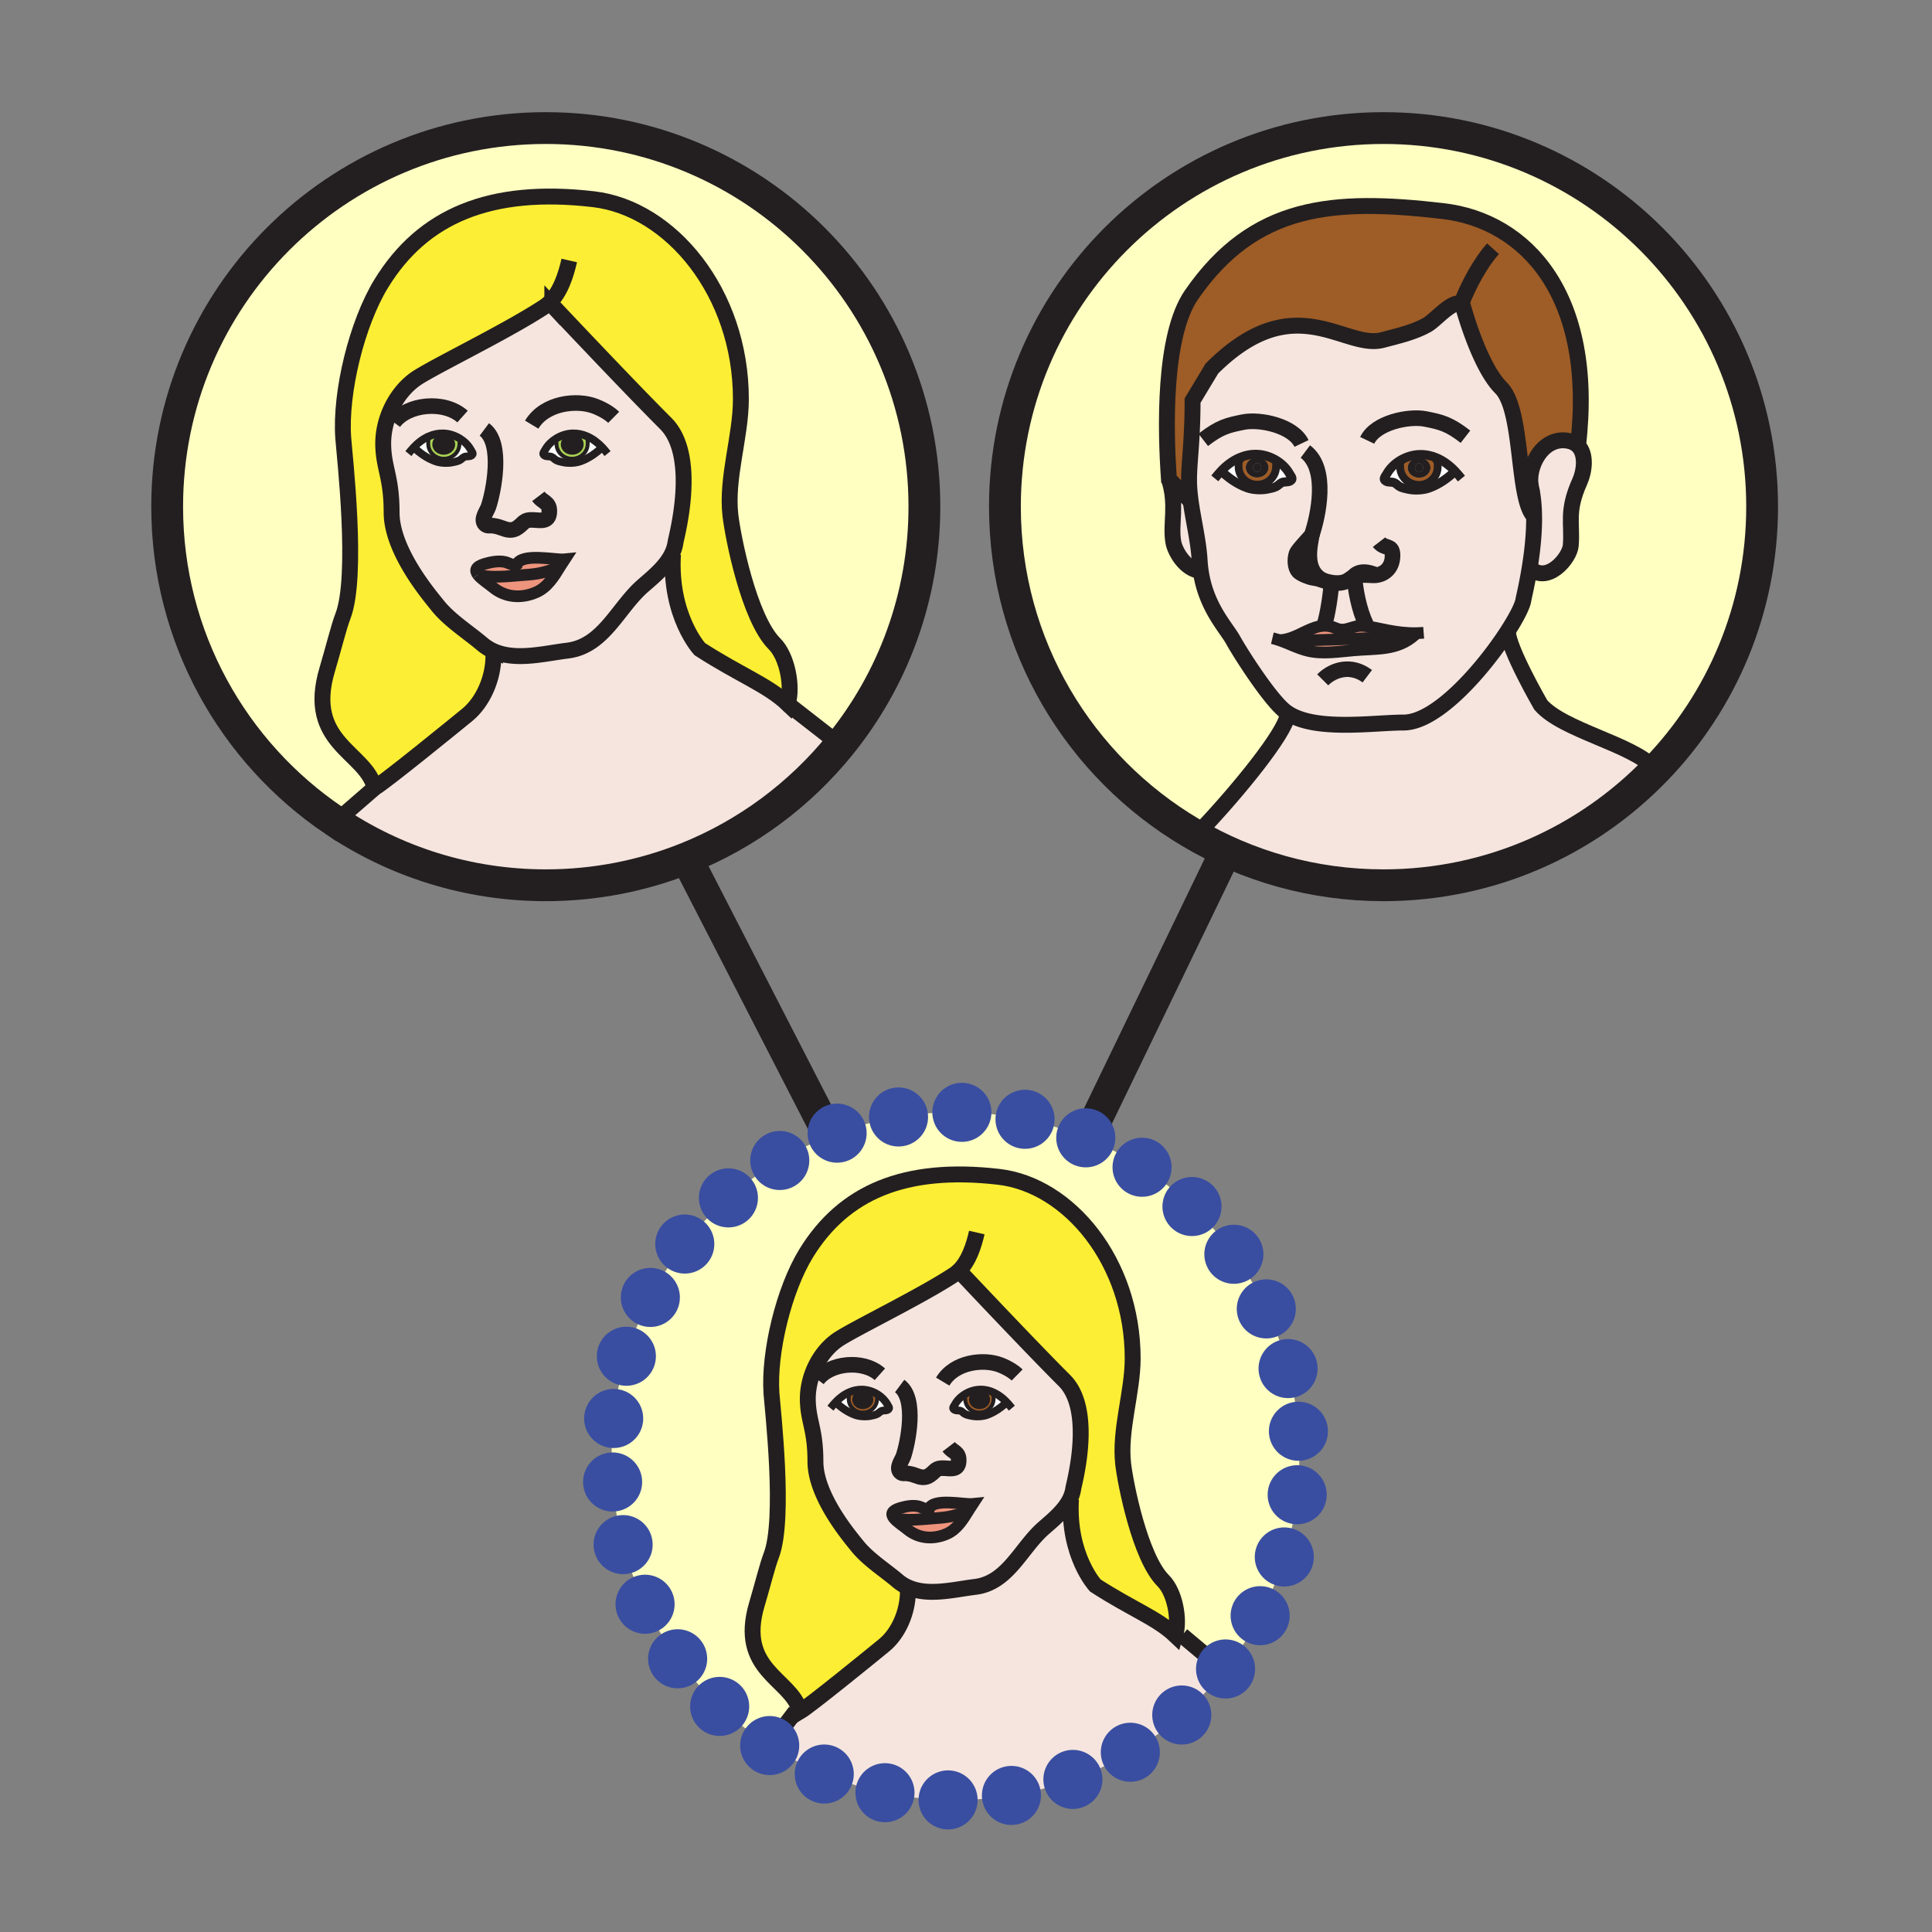 <?xml version="1.0"?><svg xmlns="http://www.w3.org/2000/svg" width="850.394" height="850.394" viewBox="0 0 850.394 850.394" overflow="visible"><rect x="0" y="0" width="850.394" height="850.394" fill="#808080" stroke="none"/><path d="M694.59 196.18c3.87 3.84 2.71 11.44.8 15.69-5.96 13.23-3.229 18.09-3.989 28.16-.42 5.64-10.381 17.43-18.091 9.88 1.08-6.64 2.04-14.78 1.95-22.63-.05-4.59-.46-9.08-1.42-13.11-1.74-8.64 5.04-22.14 16.3-20.17 1.93.34 3.38 1.11 4.45 2.18z" fill="#f5e5de" class="aac-skin-fill"></path><path d="M640.5 207.42c-2.35-2.48-5.08-4.56-8.14-5.87-2.311-.99-4.801-1.53-7.45-1.47-3.05.07-6.15 1.06-8.811 2.71-2.35 1.46-4.35 3.43-5.649 5.74-.811 1.39-1.851 2.36-.47 3.21 1.17.73 2.6.21 3.85.8.85.4 1.62 1.37 2.53 1.78 1.08.5 2.51.79 3.659 1.03 2.73.57 6.351.4 8.971-.54 4.319-1.53 8.08-4.22 11.33-7.23l.18-.16zm-103.02-.09l.18.16c3.25 3 7 5.69 11.33 7.23 2.62.93 6.22 1.09 8.97.53 1.16-.24 2.59-.52 3.67-1.03.91-.41 1.67-1.38 2.51-1.77 1.271-.59 2.681-.07 3.86-.8 1.38-.85.35-1.82-.46-3.22-1.29-2.31-3.29-4.28-5.64-5.73-2.66-1.65-5.771-2.65-8.82-2.72-2.65-.06-5.15.49-7.46 1.48-3.06 1.31-5.79 3.39-8.14 5.87zm25.56 74.45c4.29 1.45 8.229 3.62 12.72 4.69 6.36 1.53 13.58.33 20.04-.22 10.09-.88 19.181.18 26.88-6.71.301-.27.601-.55.891-.85-9.21.17-16.271-2.26-22.271-3.06l.08-.66c-3.2-6.24-5.04-16.54-5.12-21.23 2.19-.87 4.311-.68 7.98-.5.5.02 1.01 0 1.51-.06-3.25-1.48-7.61-2.43-10.29.92-.56.28-1.13.64-1.75 1.09-2.11 1.53-5.01 1.68-7.74 1.22.05 3.67-1.71 14.98-3 18.39l.021.66c-5.471.09-10.3 4.1-15.86 5.68-1.321.38-2.671.62-4.091.64zm14.46-46.61c-.34 1.03-6.16 6.66-6.81 8.5-.921 2.59-.591 6.31.85 7.81 1.22 1.25 4.79 2.6 6.32 2.83 1.569.25 2.5.41 4.319 1.08-8.049-4.23-5.849-14.37-4.679-20.22zm-48.99 16.14c-.22-1.47-.38-3-.47-4.59-.521-8.75-2.76-17.53-3.93-26.08-.44-3.17-.73-6.31-.73-9.41 0-7.99 1.55-17.34 1.55-34.91l8.49-14.09c36.41-36.42 58.311-8.14 75.12-12.57 6.49-1.72 13.69-3.32 19.63-6.67 3.811-2.14 10.84-10.84 15.021-9.3.18.06.359.14.529.25 0 0 7.07 26.88 16.98 36.78 9.91 9.9 6.79 48.79 14.56 56.56.09 7.85-.87 15.99-1.95 22.63-1.25 7.69-2.659 13.35-2.77 14.15-.35 2.45-2.9 7.55-6.85 13.68-10.561 16.44-31.131 40.29-45.9 40.29-12.81 0-38.38 3.99-50.75-3.99-.64-.41-1.24-.85-1.81-1.33-7.141-6.05-19.601-25.77-22.461-30.97-3.079-5.59-11.949-14.45-14.259-30.43zm53.7 47.93l19.62-1.59c-6.91-5.24-14.85-3.2-19.62 1.59z" fill="#f5e5de" class="aac-skin-fill"></path><path d="M690.14 194c-11.26-1.97-18.04 11.53-16.3 20.17.96 4.03 1.37 8.52 1.42 13.11-7.77-7.77-4.649-46.66-14.56-56.56-9.91-9.9-16.98-36.78-16.98-36.78-.17-.11-.35-.19-.529-.25-4.181-1.54-11.21 7.16-15.021 9.3-5.939 3.35-13.14 4.95-19.63 6.67-16.81 4.43-38.71-23.85-75.12 12.57l-8.49 14.09c0 17.57-1.55 26.92-1.55 34.91 0 3.1.29 6.24.73 9.41h-.01c-7.08-7.09-9.58-9.75-9.58-9.75-1.529-21.39-2.579-63.06 9.971-81.19 27.529-39.73 61.97-42.47 110.74-36.78 36.22 4.23 67.159 36.83 59.359 103.26-1.07-1.07-2.52-1.84-4.45-2.18z" fill="#9e5c26"></path><path d="M728.83 338.79c-30.3 31.37-72.8 50.87-119.86 50.87-30.92 0-59.87-8.42-84.68-23.09L528 366c17.73-18.61 37.58-43.42 38.65-51.03l.39-.93c12.37 7.98 37.94 3.99 50.75 3.99 14.77 0 35.34-23.85 45.9-40.29l.04.03c-.131 7.24 14.449 32.49 14.449 32.49 9.62 11.18 40.23 17.26 49.82 27.74l.831.79z" fill="#f5e5de" class="aac-skin-fill"></path><path d="M622.85 205.88c0-1.09.79-1.96 1.79-1.96.99 0 1.801.87 1.801 1.96 0 1.08-.811 1.96-1.801 1.96-1 0-1.79-.88-1.79-1.96z" fill="#231f20"></path><path d="M624.64 203.92c-1 0-1.79.87-1.79 1.96 0 1.08.79 1.96 1.79 1.96.99 0 1.801-.88 1.801-1.96-.001-1.09-.811-1.96-1.801-1.96zm-5.04 1.95c0-2.43 2.25-4.41 5.04-4.41 2.771 0 5.011 1.98 5.011 4.41 0 2.44-2.24 4.42-5.011 4.42-2.79 0-5.04-1.98-5.04-4.42z" fill="#231f20"></path><path d="M624.64 201.46c-2.79 0-5.04 1.98-5.04 4.41 0 2.44 2.25 4.42 5.04 4.42 2.771 0 5.011-1.98 5.011-4.42-.001-2.43-2.241-4.41-5.011-4.41zm8.16 4.12c0 4.34-3.689 7.87-8.24 7.87-4.56 0-8.25-3.53-8.25-7.87 0-1.2-.31-1.1.2-2.12l-.41-.67c2.66-1.65 5.761-2.64 8.811-2.71 2.649-.06 5.14.48 7.45 1.47l-.301.72c.89 1.25.74 1.68.74 3.31z" fill="#9e5c26"></path><path d="M624.56 213.45c4.551 0 8.24-3.53 8.24-7.87 0-1.63.15-2.06-.74-3.31l.301-.72c3.06 1.31 5.79 3.39 8.14 5.87l-.18.16c-3.25 3.01-7.011 5.7-11.33 7.23-2.62.94-6.24 1.11-8.971.54-1.149-.24-2.579-.53-3.659-1.03-.91-.41-1.681-1.38-2.53-1.78-1.25-.59-2.68-.07-3.85-.8-1.381-.85-.341-1.82.47-3.21 1.3-2.31 3.3-4.28 5.649-5.74l.41.67c-.51 1.02-.2.92-.2 2.12 0 4.34 3.69 7.87 8.25 7.87zM601.83 297.65l-19.62 1.59c4.77-4.79 12.71-6.83 19.62-1.59z" fill="#fff"></path><path d="M601.3 275.63c6 .8 13.061 3.23 22.271 3.06-.29.3-.59.58-.891.85l-.01-.01c-15.75 1.32-39.08 2.37-55.32 2.37l-.22-.76c5.561-1.58 10.39-5.59 15.86-5.68 1.56-.03 3.18.26 4.88 1.02 4.68 2.09 7.36-1.51 12.52-.96.3.03.6.07.91.11z" fill="#ee947d"></path><path d="M596.26 253.74c.08 4.69 1.92 14.99 5.12 21.23l-.08.66c-.31-.04-.609-.08-.91-.11-5.159-.55-7.84 3.05-12.52.96-1.7-.76-3.32-1.05-4.88-1.02l-.021-.66c1.29-3.41 3.05-14.72 3-18.39 2.73.46 5.63.31 7.74-1.22.62-.45 1.19-.81 1.75-1.09.271-.14.531-.26.801-.36z" fill="#f5e5de" class="aac-skin-fill"></path><path d="M575.76 286.47c-4.49-1.07-8.43-3.24-12.72-4.69 1.42-.02 2.77-.26 4.09-.64l.22.76c16.24 0 39.57-1.05 55.32-2.37l.01.01c-7.699 6.89-16.79 5.83-26.88 6.71-6.46.55-13.68 1.75-20.04.22z" fill="#ee947d"></path><path d="M565.23 312.71c.569.48 1.17.92 1.81 1.33l-.39.93c-1.07 7.61-20.92 32.42-38.65 51.03l-3.71.57c-49.06-29-81.96-82.43-81.96-143.56 0-92.03 74.61-166.64 166.64-166.64 92.04 0 166.65 74.61 166.65 166.64 0 44.99-17.82 85.81-46.79 115.78L728 338c-9.59-10.48-40.2-16.56-49.82-27.74 0 0-14.58-25.25-14.449-32.49l-.04-.03c3.949-6.13 6.5-11.23 6.85-13.68.11-.8 1.52-6.46 2.77-14.15 7.71 7.55 17.671-4.24 18.091-9.88.76-10.07-1.971-14.93 3.989-28.16 1.91-4.25 3.07-11.85-.8-15.69 7.8-66.43-23.14-99.03-59.359-103.26-48.771-5.69-83.211-2.95-110.74 36.78-12.55 18.13-11.5 59.8-9.971 81.19 3.721 11.41.53 19.67 1.931 27.71.729 4.17 5.34 12.2 12.06 12.71 2.311 15.98 11.181 24.84 14.26 30.43 2.858 5.2 15.318 24.92 22.458 30.97z" fill="#ffffc2"></path><path d="M553.35 203.83c.98 0 1.79.86 1.79 1.96 0 1.07-.81 1.95-1.79 1.95-1 0-1.79-.88-1.79-1.95 0-1.1.79-1.96 1.79-1.96z" fill="#231f20"></path><path d="M555.14 205.79c0-1.1-.81-1.96-1.79-1.96-1 0-1.79.86-1.79 1.96 0 1.07.79 1.95 1.79 1.95.98 0 1.79-.88 1.79-1.95zm3.24-.02c0 2.45-2.25 4.43-5.03 4.43-2.77 0-5.02-1.98-5.02-4.43 0-2.42 2.25-4.4 5.02-4.4 2.78 0 5.03 1.98 5.03 4.4z" fill="#231f20"></path><path d="M558.38 205.77c0-2.42-2.25-4.4-5.03-4.4-2.77 0-5.02 1.98-5.02 4.4 0 2.45 2.25 4.43 5.02 4.43 2.78 0 5.03-1.98 5.03-4.43zm3.28-.29c0 4.35-3.68 7.87-8.24 7.87-4.54 0-8.229-3.52-8.229-7.87 0-1.63-.15-2.05.729-3.3l-.3-.72c2.31-.99 4.81-1.54 7.46-1.48 3.05.07 6.16 1.07 8.82 2.72l-.41.67c.51 1.01.17.9.17 2.11z" fill="#9e5c26"></path><path d="M568 211.65c-1.18.73-2.59.21-3.86.8-.84.39-1.6 1.36-2.51 1.77-1.08.51-2.51.79-3.67 1.03-2.75.56-6.35.4-8.97-.53-4.33-1.54-8.08-4.23-11.33-7.23l-.18-.16c2.35-2.48 5.079-4.56 8.14-5.87l.3.72c-.88 1.25-.729 1.67-.729 3.3 0 4.35 3.689 7.87 8.229 7.87 4.561 0 8.24-3.52 8.24-7.87 0-1.21.34-1.1-.17-2.11l.41-.67c2.35 1.45 4.35 3.42 5.64 5.73.81 1.4 1.84 2.37.46 3.22z" fill="#fff"></path><path d="M571.92 640.93c0 35.721-12.37 68.561-33.07 94.44l-18.55-15.54h-3c2.11-7.18-.25-19.04-5.33-24.1-10.239-10.261-16.63-42.87-17.6-51.431-1.69-14.91 4.189-31.439 4.189-46.37 0-42.66-28.109-76.33-58.88-79.92-41.43-4.83-68.33 6.76-84.85 33.66-9.79 15.95-16.53 43.58-15.25 61.76.51 7.061 6.1 55.32-.13 71.32-1.62 4.13-3.94 13.54-6.26 21.27-8.77 29.25 14.96 32.771 18.81 46.87l-1.87.49-11.34 14.95c-41.86-26.93-69.58-73.92-69.58-127.4 0-83.59 67.75-151.359 151.35-151.359S571.92 557.34 571.92 640.93z" fill="#ffffc2"></path><path d="M528.04 246.72c.09 1.59.25 3.12.47 4.59-6.72-.51-11.33-8.54-12.06-12.71-1.4-8.04 1.79-16.3-1.931-27.71 0 0 2.5 2.66 9.58 9.75h.011c1.17 8.55 3.41 17.33 3.93 26.08z" fill="#f5e5de" class="aac-skin-fill"></path><path d="M422.14 559.57c-14.31 10.029-47.79 25.989-53.94 30.51-7.99 5.86-12.86 16.38-12.63 26.36.24 9.359 3.35 12.729 3.35 26.81 0 15.45 15.26 33.25 18.27 37.04 4.81 6.06 12.14 10.63 17.97 15.58 1.59 1.34 3.31 2.35 5.12 3.07l-.66 1.569c0 9.11-4.21 18.48-10.34 23.561-4.47 3.689-32.85 26.779-37.15 29.31-.04-.17-.08-.33-.13-.49-3.85-14.1-27.58-17.62-18.81-46.87 2.32-7.729 4.64-17.14 6.26-21.27 6.23-16 .64-64.26.13-71.32-1.28-18.18 5.46-45.81 15.25-61.76 16.52-26.9 43.42-38.49 84.85-33.66 30.771 3.59 58.88 37.26 58.88 79.92 0 14.931-5.88 31.46-4.189 46.37.97 8.561 7.36 41.17 17.6 51.431 5.08 5.06 7.44 16.92 5.33 24.1-8.05-7.64-19.33-11.68-35.18-21.96 0 0-12.18-13.19-10.71-37.88l-.42-.2c.71-1.48 1.22-3.05 1.45-4.73.29-1.989 9.239-34.229-3.9-47.38-14.1-14.08-40.15-41.699-45.35-47.22-.6-.64-.92-.979-.92-.979-.041.028-.091.058-.131.088z" fill="#fbee34"></path><path d="M352.13 753.38c4.3-2.53 32.68-25.62 37.15-29.31 6.13-5.08 10.34-14.45 10.34-23.561l.66-1.569c8.86 3.59 19.88.649 28.94-.45 14.53-1.771 20.17-17.221 30.29-25.99 4.38-3.8 9.09-7.73 11.48-12.71l.42.2c-1.47 24.689 10.71 37.88 10.71 37.88 15.85 10.28 27.13 14.32 35.18 21.96h3l18.55 15.54c-27.729 34.7-70.409 56.92-118.29 56.92-30.12 0-58.19-8.8-81.77-23.96l11.34-14.95 1.87-.49c.05.16.09.32.13.49z" fill="#f5e5de" class="aac-skin-fill"></path><path d="M431.14 614.57c.761 0 1.36.649 1.36 1.47 0 .83-.6 1.5-1.36 1.5-.75 0-1.359-.67-1.359-1.5-.001-.82.609-1.47 1.359-1.47z" fill="#231f20"></path><path d="M432.5 616.04c0-.82-.6-1.47-1.36-1.47-.75 0-1.359.649-1.359 1.47 0 .83.609 1.5 1.359 1.5.76 0 1.36-.67 1.36-1.5zm-5.15 0c0-1.83 1.681-3.33 3.79-3.33 2.101 0 3.79 1.5 3.79 3.33 0 1.85-1.689 3.35-3.79 3.35-2.11 0-3.79-1.5-3.79-3.35z" fill="#231f20"></path><path d="M424.68 613.72c2.01-1.25 4.36-2 6.669-2.06 2-.05 3.881.359 5.62 1.12l-.22.54c.67.949.57 1.27.57 2.5 0 3.29-2.811 5.949-6.24 5.949-3.44 0-6.23-2.659-6.23-5.949 0-.9-.25-.83.14-1.59l-.309-.51zm6.46-1.01c-2.109 0-3.79 1.5-3.79 3.33 0 1.85 1.681 3.35 3.79 3.35 2.101 0 3.79-1.5 3.79-3.35 0-1.83-1.69-3.33-3.79-3.33z" fill="#9e5c26"></path><path d="M443.14 617.22c-1.779-1.88-3.85-3.46-6.17-4.439a13.09 13.09 0 0 0-5.62-1.12c-2.31.06-4.659.81-6.669 2.06-1.78 1.101-3.29 2.59-4.27 4.33-.6 1.061-1.39 1.79-.34 2.44.89.55 1.96.16 2.9.59.64.32 1.23 1.05 1.92 1.35.79.38 1.879.601 2.76.78 2.069.42 4.81.3 6.779-.4 3.28-1.18 6.12-3.199 8.58-5.47l.13-.121zm-16.77 47.56c.58-.95 1.16-1.891 1.75-2.78-3.64.37-17.27-2.77-19.23 2.17-1.22.51-3.21-.79-4.57-1.12-2.55-.59-5.52-.02-7.99.7-3.99 1.16-4.18 2.73-2.92 4.39 1.31 1.71 4.16 3.5 6 5.021 4.95 4.09 11.38 4.62 17.41 1.95 4.44-1.961 7.05-6.261 9.55-10.331zm-58.6-47.56l.13.12c2.45 2.271 5.28 4.29 8.56 5.47 1.98.7 4.71.82 6.79.4.88-.18 1.96-.4 2.77-.78.68-.3 1.26-1.029 1.91-1.35.96-.43 2.02-.04 2.91-.59 1.04-.65.25-1.38-.34-2.44-.98-1.74-2.49-3.229-4.27-4.33-2.01-1.25-4.36-2-6.67-2.06-2.01-.05-3.89.37-5.64 1.12-2.31.98-4.38 2.56-6.15 4.44zm-12.2-.78c-.23-9.98 4.64-20.5 12.63-26.36 6.15-4.521 39.63-20.48 53.94-30.51.21.46.57.75 1.05.89 5.2 5.521 31.25 33.14 45.35 47.22 13.14 13.15 4.19 45.391 3.9 47.38-.23 1.681-.74 3.25-1.45 4.73-2.391 4.979-7.101 8.91-11.48 12.71-10.12 8.77-15.76 24.22-30.29 25.99-9.06 1.1-20.08 4.04-28.94.45a18.562 18.562 0 0 1-5.12-3.07c-5.83-4.95-13.16-9.521-17.97-15.58-3.01-3.79-18.27-21.59-18.27-37.04 0-14.08-3.11-17.45-3.35-26.81z" fill="#f5e5de" class="aac-skin-fill"></path><path d="M424.85 615.82c0 3.29 2.79 5.949 6.23 5.949 3.43 0 6.24-2.659 6.24-5.949 0-1.23.1-1.551-.57-2.5l.22-.54c2.32.979 4.391 2.56 6.17 4.439l-.13.12c-2.46 2.271-5.3 4.29-8.58 5.47-1.97.7-4.71.82-6.779.4-.881-.18-1.97-.4-2.76-.78-.69-.3-1.28-1.029-1.92-1.35-.94-.43-2.01-.04-2.9-.59-1.05-.65-.26-1.38.34-2.44.98-1.74 2.49-3.229 4.27-4.33l.31.511c-.391.76-.141.69-.141 1.59z" fill="#fff"></path><path d="M426.37 664.78c-2.5 4.069-5.11 8.37-9.55 10.33-6.03 2.67-12.46 2.14-17.41-1.95-1.84-1.521-4.69-3.311-6-5.021 4.88 1.42 12.14.61 17.05.221 4.92-.39 8.96-.43 15.91-3.58z" fill="#ee947d"></path><path d="M410.46 668.36c-4.91.39-12.17 1.199-17.05-.221-1.26-1.659-1.07-3.229 2.92-4.39 2.47-.72 5.44-1.29 7.99-.7 1.36.33 3.35 1.63 4.57 1.12 1.96-4.939 15.59-1.8 19.23-2.17-.59.89-1.17 1.83-1.75 2.78-6.95 3.151-10.99 3.191-15.91 3.581z" fill="#ee947d"></path><path d="M379.76 614.57c.75 0 1.36.649 1.36 1.47 0 .83-.61 1.5-1.36 1.5s-1.35-.67-1.35-1.5c0-.82.6-1.47 1.35-1.47z" fill="#231f20"></path><path d="M379.76 612.71c2.1 0 3.8 1.5 3.8 3.33 0 1.85-1.7 3.35-3.8 3.35-2.1 0-3.79-1.5-3.79-3.35 0-1.83 1.69-3.33 3.79-3.33zm0 4.83c.75 0 1.36-.67 1.36-1.5 0-.82-.61-1.47-1.36-1.47s-1.35.649-1.35 1.47c0 .83.6 1.5 1.35 1.5z" fill="#231f20"></path><path d="M379.56 611.66c2.31.06 4.66.81 6.67 2.06l-.32.511c.39.76.14.689.14 1.59 0 3.29-2.8 5.949-6.23 5.949-3.44 0-6.24-2.659-6.24-5.949 0-1.23-.11-1.551.56-2.5l-.22-.54c1.75-.751 3.63-1.171 5.64-1.121zm.2 7.73c2.1 0 3.8-1.5 3.8-3.35 0-1.83-1.7-3.33-3.8-3.33-2.1 0-3.79 1.5-3.79 3.33 0 1.85 1.69 3.35 3.79 3.35z" fill="#9e5c26"></path><path d="M379.82 621.77c3.43 0 6.23-2.659 6.23-5.949 0-.9.25-.83-.14-1.59l.32-.511c1.78 1.101 3.29 2.59 4.27 4.33.59 1.061 1.38 1.79.34 2.44-.89.55-1.95.16-2.91.59-.65.32-1.23 1.05-1.91 1.35-.81.38-1.89.601-2.77.78-2.08.42-4.81.3-6.79-.4-3.28-1.18-6.11-3.199-8.56-5.47l-.13-.12c1.77-1.88 3.84-3.46 6.15-4.439l.22.54c-.67.949-.56 1.27-.56 2.5 0 3.289 2.8 5.949 6.24 5.949z" fill="#fff"></path><path d="M406.88 223.01c0 39.73-13.9 76.2-37.09 104.83l-23.05-17.96c2.32-7.9-.28-20.97-5.87-26.54-11.27-11.28-18.32-47.19-19.38-56.62-1.86-16.41 4.62-34.61 4.62-51.06 0-46.97-30.95-84.03-64.84-87.97-45.61-5.33-75.23 7.43-93.41 37.04-10.78 17.57-18.21 47.99-16.78 68.01.56 7.77 6.71 60.92-.16 78.52-1.78 4.56-4.33 14.92-6.88 23.43-9.76 32.58 17.06 36.15 20.84 52.13L152 358l-4.94 3.2c-44.33-29.94-73.48-80.66-73.48-138.19 0-92.03 74.62-166.64 166.65-166.64s166.65 74.61 166.65 166.64z" fill="#ffffc2"></path><path d="M302.21 377.75c-19.16 7.68-40.08 11.91-61.98 11.91-34.51 0-66.57-10.49-93.17-28.46L152 358l12.88-11.18c4.73-2.78 35.99-28.22 40.91-32.26 6.76-5.6 11.4-15.9 11.4-25.95l.73-1.71c9.75 3.93 21.87.7 31.85-.52 15.99-1.95 22.2-18.96 33.33-28.61 4.85-4.19 10.03-8.51 12.67-14l.45.22c-1.62 27.19 11.79 41.72 11.79 41.72 17.46 11.32 29.87 15.75 38.73 24.17l23.05 17.96c-17.76 21.92-40.98 39.25-67.58 49.91z" fill="#f5e5de" class="aac-skin-fill"></path><path d="M251.87 193.98c.84 0 1.51.74 1.51 1.63 0 .91-.67 1.64-1.51 1.64-.82 0-1.49-.73-1.49-1.64 0-.89.67-1.63 1.49-1.63z" fill="#231f20"></path><path d="M253.38 195.61c0-.89-.67-1.63-1.51-1.63-.82 0-1.49.74-1.49 1.63 0 .91.67 1.64 1.49 1.64.84 0 1.51-.73 1.51-1.64zm-1.51-3.67c2.31 0 4.18 1.65 4.18 3.67 0 2.04-1.87 3.68-4.18 3.68s-4.18-1.64-4.18-3.68c0-2.02 1.87-3.67 4.18-3.67z" fill="#231f20"></path><path d="M256.05 195.61c0-2.02-1.87-3.67-4.18-3.67s-4.18 1.65-4.18 3.67c0 2.04 1.87 3.68 4.18 3.68s4.18-1.64 4.18-3.68zm2.02-3c.73 1.05.6 1.4.6 2.76 0 3.62-3.07 6.55-6.86 6.55-3.78 0-6.86-2.93-6.86-6.55 0-1.01-.27-.92.15-1.76l-.34-.55c2.22-1.39 4.81-2.22 7.35-2.28 2.21-.05 4.28.41 6.2 1.24l-.24.59z" fill="#abd153"></path><path d="M246.61 249.28c.65-1.04 1.29-2.08 1.94-3.06-4 .41-19.03-3.06-21.19 2.39-1.34.54-3.52-.89-5.01-1.23-2.81-.65-6.07-.03-8.8.76-4.38 1.27-4.6 3-3.22 4.82h.01c1.43 1.89 4.58 3.87 6.6 5.54 5.45 4.52 12.54 5.08 19.17 2.15 4.88-2.16 7.76-6.88 10.5-11.37zm18.47-52.38c-1.96-2.06-4.23-3.79-6.77-4.88-1.92-.83-3.99-1.29-6.2-1.24-2.54.06-5.13.89-7.35 2.28-1.96 1.2-3.62 2.84-4.71 4.76-.65 1.17-1.52 1.97-.37 2.69.98.6 2.16.16 3.2.65.71.34 1.35 1.15 2.11 1.49.88.42 2.08.66 3.05.86 2.28.46 5.28.33 7.47-.46 3.61-1.28 6.72-3.51 9.43-6.02l.14-.13zm-96.4-.84c-.27-11.01 5.11-22.58 13.9-29.03 6.77-4.98 43.63-22.56 59.38-33.61.23.51.62.83 1.15.98 5.74 6.09 34.43 36.51 49.94 52.01 14.46 14.47 4.62 49.97 4.31 52.16-.26 1.85-.81 3.58-1.59 5.2-2.64 5.49-7.82 9.81-12.67 14-11.13 9.65-17.34 26.66-33.33 28.61-9.98 1.22-22.1 4.45-31.85.52a21.05 21.05 0 0 1-5.65-3.4c-6.43-5.44-14.5-10.48-19.78-17.14-3.32-4.18-20.12-23.79-20.12-40.8 0-15.5-3.43-19.21-3.69-29.5zm13.43.84l.14.13c2.7 2.51 5.82 4.74 9.43 6.02 2.18.79 5.18.92 7.47.46.96-.2 2.16-.44 3.05-.86.75-.34 1.39-1.15 2.1-1.49 1.05-.49 2.23-.05 3.21-.65 1.14-.72.27-1.52-.38-2.69-1.09-1.92-2.75-3.56-4.71-4.77-2.22-1.38-4.81-2.21-7.35-2.27-2.2-.05-4.28.41-6.19 1.23v.01c-2.54 1.08-4.82 2.82-6.77 4.88z" fill="#f5e5de" class="aac-skin-fill"></path><path d="M240.05 197.82c1.09-1.92 2.75-3.56 4.71-4.76l.34.55c-.42.84-.15.75-.15 1.76 0 3.62 3.08 6.55 6.86 6.55 3.79 0 6.86-2.93 6.86-6.55 0-1.36.13-1.71-.6-2.76l.24-.59c2.54 1.09 4.81 2.82 6.77 4.88l-.14.13c-2.71 2.51-5.82 4.74-9.43 6.02-2.19.79-5.19.92-7.47.46-.97-.2-2.17-.44-3.05-.86-.76-.34-1.4-1.15-2.11-1.49-1.04-.49-2.22-.05-3.2-.65-1.15-.72-.28-1.52.37-2.69z" fill="#fff"></path><path d="M246.61 249.28c-2.74 4.49-5.62 9.21-10.5 11.37-6.63 2.93-13.72 2.37-19.17-2.15-2.02-1.67-5.17-3.65-6.6-5.54 5.38 1.58 13.36.68 18.76.25 5.42-.42 9.86-.47 17.51-3.93z" fill="#ee947d"></path><path d="M227.36 248.61c2.16-5.45 17.19-1.98 21.19-2.39-.65.98-1.29 2.02-1.94 3.06-7.65 3.46-12.09 3.51-17.51 3.93-5.4.43-13.38 1.33-18.76-.25h-.01c-1.38-1.82-1.16-3.55 3.22-4.82 2.73-.79 5.99-1.41 8.8-.76 1.49.34 3.67 1.77 5.01 1.23z" fill="#ee947d"></path><path d="M195.31 193.98c.83 0 1.49.74 1.49 1.63 0 .91-.66 1.64-1.49 1.64s-1.5-.73-1.5-1.64c0-.89.67-1.63 1.5-1.63z" fill="#231f20"></path><path d="M196.8 195.61c0-.89-.66-1.63-1.49-1.63s-1.5.74-1.5 1.63c0 .91.67 1.64 1.5 1.64s1.49-.73 1.49-1.64zm-1.49 3.68c-2.32 0-4.18-1.64-4.18-3.68 0-2.02 1.86-3.67 4.18-3.67 2.31 0 4.18 1.65 4.18 3.67 0 2.04-1.87 3.68-4.18 3.68z" fill="#231f20"></path><path d="M195.37 201.92c-3.79 0-6.87-2.93-6.87-6.55 0-1.36-.12-1.71.62-2.76l-.24-.59v-.01c1.91-.82 3.99-1.28 6.19-1.23 2.54.06 5.13.89 7.35 2.27l-.34.56c.42.84.15.75.15 1.76 0 3.62-3.07 6.55-6.86 6.55zm-.06-9.98c-2.32 0-4.18 1.65-4.18 3.67 0 2.04 1.86 3.68 4.18 3.68 2.31 0 4.18-1.64 4.18-3.68 0-2.02-1.87-3.67-4.18-3.67z" fill="#abd153"></path><path d="M199.15 203.51c-2.29.46-5.29.33-7.47-.46-3.61-1.28-6.73-3.51-9.43-6.02l-.14-.13c1.95-2.06 4.23-3.8 6.77-4.88l.24.59c-.74 1.05-.62 1.4-.62 2.76 0 3.62 3.08 6.55 6.87 6.55s6.86-2.93 6.86-6.55c0-1.01.27-.92-.15-1.76l.34-.56c1.96 1.21 3.62 2.85 4.71 4.77.65 1.17 1.52 1.97.38 2.69-.98.6-2.16.16-3.21.65-.71.34-1.35 1.15-2.1 1.49-.89.42-2.09.66-3.05.86z" fill="#fff"></path><path d="M241.96 133.42c-15.75 11.05-52.61 28.63-59.38 33.61-8.79 6.45-14.17 18.02-13.9 29.03.26 10.29 3.69 14 3.69 29.5 0 17.01 16.8 36.62 20.12 40.8 5.28 6.66 13.35 11.7 19.78 17.14a21.05 21.05 0 0 0 5.65 3.4l-.73 1.71c0 10.05-4.64 20.35-11.4 25.95-4.92 4.04-36.18 29.48-40.91 32.26-3.78-15.98-30.6-19.55-20.84-52.13 2.55-8.51 5.1-18.87 6.88-23.43 6.87-17.6.72-70.75.16-78.52-1.43-20.02 6-50.44 16.78-68.01 18.18-29.61 47.8-42.37 93.41-37.04 33.89 3.94 64.84 41 64.84 87.97 0 16.45-6.48 34.65-4.62 51.06 1.06 9.43 8.11 45.34 19.38 56.62 5.59 5.57 8.19 18.64 5.87 26.54-8.86-8.42-21.27-12.85-38.73-24.17 0 0-13.41-14.53-11.79-41.72l-.45-.22c.78-1.62 1.33-3.35 1.59-5.2.31-2.19 10.15-37.69-4.31-52.16-15.51-15.5-44.2-45.92-49.94-52.01-.65-.7-1.01-1.08-1.01-1.08-.05.03-.09.06-.14.1z" fill="#fbee34"></path><g fill="none"><path d="M414.95 608.13c5.26-8.76 18.069-10.16 25.399-7.31 3.94 1.55 6.33 3.38 7.36 4.399M387.29 604.91c-7.32-6.55-21.99-5.15-27.49 2.3M396 610.06c7.65 5.71 3.6 25.08 1.67 30.86-.61 1.84-3.25 5.11-1.4 7.021.91.939 2.06.43 3.17.609 1.17.17 1.88.29 3.22.79 2.59.96 4.47 1.54 6.8-.16 2.53-1.83 2.34-3.12 6.06-2.939 3.14.149 6.61 1.029 6.46-3.79-.11-3.33-2.61-3.29-4.4-5.63" stroke="#231f20" stroke-width="6.864"></path><path d="M408.67 665.02c.04-.31.11-.59.22-.85 1.96-4.939 15.59-1.8 19.23-2.17-.59.89-1.17 1.83-1.75 2.78-2.5 4.069-5.11 8.37-9.55 10.33-6.03 2.67-12.46 2.14-17.41-1.95-1.84-1.521-4.69-3.311-6-5.021-1.26-1.659-1.07-3.229 2.92-4.39 2.47-.72 5.44-1.29 7.99-.7 1.36.33 3.35 1.63 4.57 1.12.2-.08.38-.22.53-.41" stroke="#231f20" stroke-width="5.148"></path><path d="M393.41 668.14c4.88 1.42 12.14.61 17.05.221 4.92-.391 8.96-.431 15.91-3.58" stroke="#231f20" stroke-width="5.148"></path><path d="M444.28 618.5c-.37-.44-.74-.87-1.141-1.28-1.779-1.88-3.85-3.46-6.17-4.439a13.09 13.09 0 0 0-5.62-1.12c-2.31.06-4.659.81-6.669 2.06-1.78 1.101-3.29 2.59-4.27 4.33-.6 1.061-1.39 1.79-.34 2.44.89.55 1.96.16 2.9.59.64.32 1.23 1.05 1.92 1.35.79.38 1.879.601 2.76.78 2.069.42 4.81.3 6.779-.4 3.28-1.18 6.12-3.199 8.58-5.47" stroke="#231f20" stroke-width="3.432" stroke-linecap="square" stroke-miterlimit="10"></path><path d="M424.99 614.23c-.39.76-.14.689-.14 1.59 0 3.29 2.79 5.949 6.23 5.949 3.43 0 6.24-2.659 6.24-5.949 0-1.23.1-1.551-.57-2.5" stroke="#231f20" stroke-width="1.716" stroke-linecap="square" stroke-miterlimit="10"></path><path d="M427.35 616.04c0 1.85 1.681 3.35 3.79 3.35 2.101 0 3.79-1.5 3.79-3.35 0-1.83-1.689-3.33-3.79-3.33-2.11 0-3.79 1.5-3.79 3.33z" stroke="#231f20" stroke-width="1.716"></path><path d="M429.78 616.04c0 .83.609 1.5 1.359 1.5.761 0 1.36-.67 1.36-1.5 0-.82-.6-1.47-1.36-1.47-.749 0-1.359.65-1.359 1.47z" stroke="#231f20" stroke-width="1.716"></path><path d="M366.63 618.5c.36-.44.74-.87 1.14-1.28 1.77-1.88 3.84-3.46 6.15-4.439 1.75-.75 3.63-1.17 5.64-1.12 2.31.06 4.66.81 6.67 2.06 1.78 1.101 3.29 2.59 4.27 4.33.59 1.061 1.38 1.79.34 2.44-.89.55-1.95.16-2.91.59-.65.32-1.23 1.05-1.91 1.35-.81.38-1.89.601-2.77.78-2.08.42-4.81.3-6.79-.4-3.28-1.18-6.11-3.199-8.56-5.47" stroke="#231f20" stroke-width="3.432" stroke-linecap="square" stroke-miterlimit="10"></path><path d="M385.91 614.23c.39.76.14.689.14 1.59 0 3.29-2.8 5.949-6.23 5.949-3.44 0-6.24-2.659-6.24-5.949 0-1.23-.11-1.551.56-2.5" stroke="#231f20" stroke-width="1.716" stroke-linecap="square" stroke-miterlimit="10"></path><path d="M383.56 616.04c0 1.85-1.7 3.35-3.8 3.35-2.1 0-3.79-1.5-3.79-3.35 0-1.83 1.69-3.33 3.79-3.33s3.8 1.5 3.8 3.33z" stroke="#231f20" stroke-width="1.716"></path><path d="M381.12 616.04c0 .83-.61 1.5-1.36 1.5s-1.35-.67-1.35-1.5c0-.82.6-1.47 1.35-1.47s1.36.65 1.36 1.47z" stroke="#231f20" stroke-width="1.716"></path><path d="M423.19 560.46c5.2 5.521 31.25 33.14 45.35 47.22 13.14 13.15 4.19 45.391 3.9 47.38-.23 1.681-.74 3.25-1.45 4.73-2.391 4.979-7.101 8.91-11.48 12.71-10.12 8.77-15.76 24.22-30.29 25.99-9.06 1.1-20.08 4.04-28.94.45a18.562 18.562 0 0 1-5.12-3.07c-5.83-4.95-13.16-9.521-17.97-15.58-3.01-3.79-18.27-21.59-18.27-37.04 0-14.08-3.11-17.45-3.35-26.81-.23-9.98 4.64-20.5 12.63-26.36 6.15-4.521 39.63-20.48 53.94-30.51.04-.03.09-.061.13-.09l.92.98z" stroke="#231f20" stroke-width="7"></path><path d="M471.41 659.99c-1.47 24.689 10.71 37.88 10.71 37.88 15.85 10.28 27.13 14.32 35.18 21.96 2.11-7.18-.25-19.04-5.33-24.1-10.239-10.261-16.63-42.87-17.6-51.431-1.69-14.91 4.189-31.439 4.189-46.37 0-42.66-28.109-76.33-58.88-79.92-41.43-4.83-68.33 6.76-84.85 33.66-9.79 15.95-16.53 43.58-15.25 61.76.51 7.061 6.1 55.32-.13 71.32-1.62 4.13-3.94 13.54-6.26 21.27-8.77 29.25 14.96 32.771 18.81 46.87.05.16.09.32.13.49 4.3-2.53 32.68-25.62 37.15-29.31 6.13-5.08 10.34-14.45 10.34-23.561" stroke="#231f20" stroke-width="7"></path><path d="M423.93 560.54c-.27.01-.52-.021-.74-.08-.48-.14-.84-.43-1.05-.89-.03-.061-.06-.12-.08-.19 4.4-4.29 6.57-11.08 7.89-16.86" stroke="#231f20" stroke-width="7"></path><path d="M147.06 361.2c-44.33-29.94-73.48-80.66-73.48-138.19 0-92.03 74.62-166.64 166.65-166.64s166.65 74.61 166.65 166.64c0 39.73-13.9 76.2-37.09 104.83-17.76 21.92-40.98 39.25-67.58 49.91-19.16 7.68-40.08 11.91-61.98 11.91-34.51 0-66.57-10.49-93.17-28.46z" stroke="#231f20" stroke-width="14"></path><path d="M234.04 186.91c5.81-9.66 19.91-11.2 27.98-8.05 4.34 1.7 6.96 3.7 8.1 4.83M203.6 183.35c-8.07-7.2-24.22-5.67-30.27 2.53M213.19 189.02c8.42 6.29 3.96 27.62 1.84 33.98-.68 2.03-3.58 5.62-1.54 7.73.99 1.02 2.26.47 3.49.66 1.29.2 2.06.33 3.54.88 2.85 1.05 4.93 1.7 7.49-.17 2.78-2.01 2.56-3.43 6.67-3.24 3.46.17 7.27 1.14 7.11-4.18-.13-3.66-2.87-3.61-4.84-6.19" stroke="#231f20" stroke-width="6.864"></path><path d="M210.33 252.96c-1.38-1.82-1.16-3.55 3.22-4.82 2.73-.79 5.99-1.41 8.8-.76 1.49.34 3.67 1.77 5.01 1.23.23-.09.43-.24.6-.46" stroke="#231f20" stroke-width="5.148"></path><path d="M227.13 249.54c.04-.34.12-.65.23-.93 2.16-5.45 17.19-1.98 21.19-2.39-.65.98-1.29 2.02-1.94 3.06-2.74 4.49-5.62 9.21-10.5 11.37-6.63 2.93-13.72 2.37-19.17-2.15-2.02-1.67-5.17-3.65-6.6-5.54" stroke="#231f20" stroke-width="5.148"></path><path d="M210.33 252.96h.01c5.38 1.58 13.36.68 18.76.25 5.42-.42 9.86-.47 17.51-3.93h.01" stroke="#231f20" stroke-width="5.148"></path><path d="M266.34 198.32c-.4-.49-.83-.96-1.26-1.42-1.96-2.06-4.23-3.79-6.77-4.88-1.92-.83-3.99-1.29-6.2-1.24-2.54.06-5.13.89-7.35 2.28-1.96 1.2-3.62 2.84-4.71 4.76-.65 1.17-1.52 1.97-.37 2.69.98.6 2.16.16 3.2.65.71.34 1.35 1.15 2.11 1.49.88.42 2.08.66 3.05.86 2.28.46 5.28.33 7.47-.46 3.61-1.28 6.72-3.51 9.43-6.02" stroke="#231f20" stroke-width="3.432" stroke-linecap="square" stroke-miterlimit="10"></path><path d="M245.1 193.61c-.42.84-.15.75-.15 1.76 0 3.62 3.08 6.55 6.86 6.55 3.79 0 6.86-2.93 6.86-6.55 0-1.36.13-1.71-.6-2.76" stroke="#231f20" stroke-width="1.716" stroke-linecap="square" stroke-miterlimit="10"></path><path d="M247.69 195.61c0 2.04 1.87 3.68 4.18 3.68s4.18-1.64 4.18-3.68c0-2.02-1.87-3.67-4.18-3.67s-4.18 1.65-4.18 3.67z" stroke="#231f20" stroke-width="1.716"></path><path d="M250.38 195.61c0 .91.67 1.64 1.49 1.64.84 0 1.51-.73 1.51-1.64 0-.89-.67-1.63-1.51-1.63-.82 0-1.49.74-1.49 1.63z" stroke="#231f20" stroke-width="1.716"></path><path d="M180.85 198.32c.4-.49.82-.96 1.26-1.42 1.95-2.06 4.23-3.8 6.77-4.88v-.01c1.91-.82 3.99-1.28 6.19-1.23 2.54.06 5.13.89 7.35 2.27 1.96 1.21 3.62 2.85 4.71 4.77.65 1.17 1.52 1.97.38 2.69-.98.6-2.16.16-3.21.65-.71.34-1.35 1.15-2.1 1.49-.89.42-2.09.66-3.05.86-2.29.46-5.29.33-7.47-.46-3.61-1.28-6.73-3.51-9.43-6.02" stroke="#231f20" stroke-width="3.432" stroke-linecap="square" stroke-miterlimit="10"></path><path d="M202.08 193.61c.42.84.15.75.15 1.76 0 3.62-3.07 6.55-6.86 6.55s-6.87-2.93-6.87-6.55c0-1.36-.12-1.71.62-2.76" stroke="#231f20" stroke-width="1.716" stroke-linecap="square" stroke-miterlimit="10"></path><path d="M199.49 195.61c0 2.04-1.87 3.68-4.18 3.68-2.32 0-4.18-1.64-4.18-3.68 0-2.02 1.86-3.67 4.18-3.67 2.31 0 4.18 1.65 4.18 3.67z" stroke="#231f20" stroke-width="1.716"></path><path d="M196.8 195.61c0 .91-.66 1.64-1.49 1.64s-1.5-.73-1.5-1.64c0-.89.67-1.63 1.5-1.63s1.49.74 1.49 1.63z" stroke="#231f20" stroke-width="1.716"></path><path d="M243.11 134.4c5.74 6.09 34.43 36.51 49.94 52.01 14.46 14.47 4.62 49.97 4.31 52.16-.26 1.85-.81 3.58-1.59 5.2-2.64 5.49-7.82 9.81-12.67 14-11.13 9.65-17.34 26.66-33.33 28.61-9.98 1.22-22.1 4.45-31.85.52a21.05 21.05 0 0 1-5.65-3.4c-6.43-5.44-14.5-10.48-19.78-17.14-3.32-4.18-20.12-23.79-20.12-40.8 0-15.5-3.43-19.21-3.69-29.5-.27-11.01 5.11-22.58 13.9-29.03 6.77-4.98 43.63-22.56 59.38-33.61.05-.04.09-.07.14-.1 0 0 .36.38 1.01 1.08z" stroke="#231f20" stroke-width="7"></path><path d="M296.22 243.99c-1.62 27.19 11.79 41.72 11.79 41.72 17.46 11.32 29.87 15.75 38.73 24.17 2.32-7.9-.28-20.97-5.87-26.54-11.27-11.28-18.32-47.19-19.38-56.62-1.86-16.41 4.62-34.61 4.62-51.06 0-46.97-30.95-84.03-64.84-87.97-45.61-5.33-75.23 7.43-93.41 37.04-10.78 17.57-18.21 47.99-16.78 68.01.56 7.77 6.71 60.92-.16 78.52-1.78 4.56-4.33 14.92-6.88 23.43-9.76 32.58 17.06 36.15 20.84 52.13 4.73-2.78 35.99-28.22 40.91-32.26 6.76-5.6 11.4-15.9 11.4-25.95" stroke="#231f20" stroke-width="7"></path><path d="M243.94 134.51c-.31 0-.58-.04-.83-.11-.53-.15-.92-.47-1.15-.98-.03-.06-.06-.12-.08-.19 4.85-4.73 7.23-12.2 8.68-18.57" stroke="#231f20" stroke-width="7"></path><path d="M572.88 195.2c-3.72-7.82-18.29-10.89-25.64-9.41-6.92 1.38-10.36 2.21-17.61 7.82M601.79 193.83c3.72-7.83 18.28-10.88 25.66-9.41 6.93 1.37 10.37 2.2 17.59 7.81" stroke="#231f20" stroke-width="6.864"></path><path d="M535.99 209.02c.479-.58.97-1.14 1.49-1.69 2.35-2.48 5.079-4.56 8.14-5.87 2.31-.99 4.81-1.54 7.46-1.48 3.05.07 6.16 1.07 8.82 2.72 2.35 1.45 4.35 3.42 5.64 5.73.81 1.4 1.84 2.37.46 3.22-1.18.73-2.59.21-3.86.8-.84.39-1.6 1.36-2.51 1.77-1.08.51-2.51.79-3.67 1.03-2.75.56-6.35.4-8.97-.53-4.33-1.54-8.08-4.23-11.33-7.23" stroke="#231f20" stroke-width="4" stroke-linecap="square" stroke-miterlimit="10"></path><path d="M561.49 203.37c.51 1.01.17.9.17 2.11 0 4.35-3.68 7.87-8.24 7.87-4.54 0-8.229-3.52-8.229-7.87 0-1.63-.15-2.05.729-3.3" stroke="#231f20" stroke-width="3.432" stroke-linecap="square" stroke-miterlimit="10"></path><path d="M642 209.11c-.48-.58-.98-1.14-1.5-1.69-2.35-2.48-5.08-4.56-8.14-5.87-2.311-.99-4.801-1.53-7.45-1.47-3.05.07-6.15 1.06-8.811 2.71-2.35 1.46-4.35 3.43-5.649 5.74-.811 1.39-1.851 2.36-.47 3.21 1.17.73 2.6.21 3.85.8.85.4 1.62 1.37 2.53 1.78 1.08.5 2.51.79 3.659 1.03 2.73.57 6.351.4 8.971-.54 4.319-1.53 8.08-4.22 11.33-7.23" stroke="#231f20" stroke-width="4" stroke-linecap="square" stroke-miterlimit="10"></path><path d="M616.51 203.46c-.51 1.02-.2.92-.2 2.12 0 4.34 3.69 7.87 8.25 7.87 4.551 0 8.24-3.53 8.24-7.87 0-1.63.15-2.06-.74-3.31" stroke="#231f20" stroke-width="3.432" stroke-linecap="square" stroke-miterlimit="10"></path><path d="M694.58 196.24c0-.02 0-.04.01-.06 7.8-66.43-23.14-99.03-59.359-103.26-48.771-5.69-83.211-2.95-110.74 36.78-12.55 18.13-11.5 59.8-9.971 81.19 0 0 2.5 2.66 9.58 9.75" stroke="#231f20" stroke-width="7"></path><path d="M675.26 227.28c-7.77-7.77-4.649-46.66-14.56-56.56-9.91-9.9-16.98-36.78-16.98-36.78-.17-.11-.35-.19-.529-.25-4.181-1.54-11.21 7.16-15.021 9.3-5.939 3.35-13.14 4.95-19.63 6.67-16.81 4.43-38.71-23.85-75.12 12.57l-8.49 14.09c0 17.57-1.55 26.92-1.55 34.91 0 3.1.29 6.24.73 9.41 1.17 8.55 3.409 17.33 3.93 26.08.09 1.59.25 3.12.47 4.59 2.311 15.98 11.181 24.84 14.26 30.43 2.86 5.2 15.32 24.92 22.461 30.97.569.48 1.17.92 1.81 1.33 12.37 7.98 37.94 3.99 50.75 3.99 14.77 0 35.34-23.85 45.9-40.29 3.949-6.13 6.5-11.23 6.85-13.68.11-.8 1.52-6.46 2.77-14.15 1.079-6.64 2.039-14.78 1.949-22.63-.05-4.59-.46-9.08-1.42-13.11a33.67 33.67 0 0 0-1.13-3.85" stroke="#231f20" stroke-width="7"></path><path d="M642.31 136.07c.271-.78.57-1.57.881-2.38 3.229-8.36 8.52-18.15 13.97-24.21" stroke="#231f20" stroke-width="7"></path><path d="M563.04 281.78c1.42-.02 2.77-.26 4.09-.64 5.561-1.58 10.39-5.59 15.86-5.68 1.56-.03 3.18.26 4.88 1.02 4.68 2.09 7.36-1.51 12.52-.96.301.03.601.07.91.11 6 .8 13.061 3.23 22.271 3.06 1-.02 2.029-.07 3.08-.15" stroke="#231f20" stroke-width="5.148"></path><path d="M560.05 280.91c1.021.24 2.021.53 2.99.87 4.29 1.45 8.229 3.62 12.72 4.69 6.36 1.53 13.58.33 20.04-.22 10.09-.88 19.181.18 26.88-6.71.301-.27.601-.55.891-.85.239-.24.479-.48.72-.74M567.35 281.9c16.24 0 39.57-1.05 55.32-2.37" stroke="#231f20" stroke-width="5.148"></path><path d="M574.56 198.75c10.311 7.71 5.54 28.63 2.94 36.42-.34 1.03-6.16 6.66-6.81 8.5-.921 2.59-.591 6.31.85 7.81 1.22 1.25 4.79 2.6 6.32 2.83 1.569.25 2.5.41 4.319 1.08 1.15.43 2.45.8 3.79 1.02 2.73.46 5.63.31 7.74-1.22.62-.45 1.19-.81 1.75-1.09.271-.14.53-.26.8-.36 2.19-.87 4.311-.68 7.98-.5.5.02 1.01 0 1.51-.06 3.76-.47 7.37-3.36 7.19-9.1-.15-4.48-3.511-2.3-5.931-5.46" stroke="#231f20" stroke-width="6.864"></path><path d="M585.97 256.4v.01c.05 3.67-1.71 14.98-3 18.39M596.25 253.39c0 .11 0 .23.01.35.08 4.69 1.92 14.99 5.12 21.23M577.6 234.68c-.029.16-.06.32-.1.49-1.17 5.85-3.37 15.99 4.68 20.22" stroke="#231f20" stroke-width="6.864"></path><path d="M673.89 214.42c-.02-.08-.04-.16-.05-.25-1.74-8.64 5.04-22.14 16.3-20.17 1.931.34 3.38 1.11 4.45 2.18 3.87 3.84 2.71 11.44.8 15.69-5.96 13.23-3.229 18.09-3.989 28.16-.42 5.64-10.381 17.43-18.091 9.88l-.01-.01M514.52 210.89c3.721 11.41.53 19.67 1.931 27.71.729 4.17 5.34 12.2 12.06 12.71.221.01.45.02.67.02M663.73 277.77c-.131 7.24 14.449 32.49 14.449 32.49 9.62 11.18 40.23 17.26 49.82 27.74M566.65 314.97c-1.07 7.61-20.92 32.42-38.65 51.03" stroke="#231f20" stroke-width="7"></path><path d="M594.75 255.16c.22-.39.46-.75.71-1.06 2.68-3.35 7.04-2.4 10.29-.92.22.1.44.2.65.31M582.21 299.24c4.771-4.79 12.71-6.83 19.62-1.59" stroke="#231f20" stroke-width="6.864"></path><path d="M524.29 366.57c-49.06-29-81.96-82.43-81.96-143.56 0-92.03 74.61-166.64 166.64-166.64 92.04 0 166.65 74.61 166.65 166.64 0 44.99-17.82 85.81-46.79 115.78-30.3 31.37-72.8 50.87-119.86 50.87-30.92 0-59.87-8.42-84.68-23.09zM302.2 377.73l.01.02L364 498M538 378l-58 120" stroke="#231f20" stroke-width="14"></path><path stroke="#231f20" stroke-width="7" d="M164.88 346.82L152 358M346.74 309.88l23.05 17.96.21.16M350.13 753.38l-11.34 14.95L336 772M520.3 719.83l18.55 15.54L542 738"></path><path d="M338.79 768.33c-41.86-26.93-69.58-73.92-69.58-127.4 0-83.59 67.75-151.359 151.35-151.359s151.36 67.77 151.36 151.359c0 35.721-12.37 68.561-33.07 94.44-27.729 34.7-70.409 56.92-118.29 56.92-30.12 0-58.19-8.8-81.77-23.96z" stroke="#394ea1" stroke-width="26" stroke-linecap="round" stroke-linejoin="round" stroke-dasharray="0 28"></path></g><path fill="none" d="M0 0h850.394v850.394H0z"></path></svg>